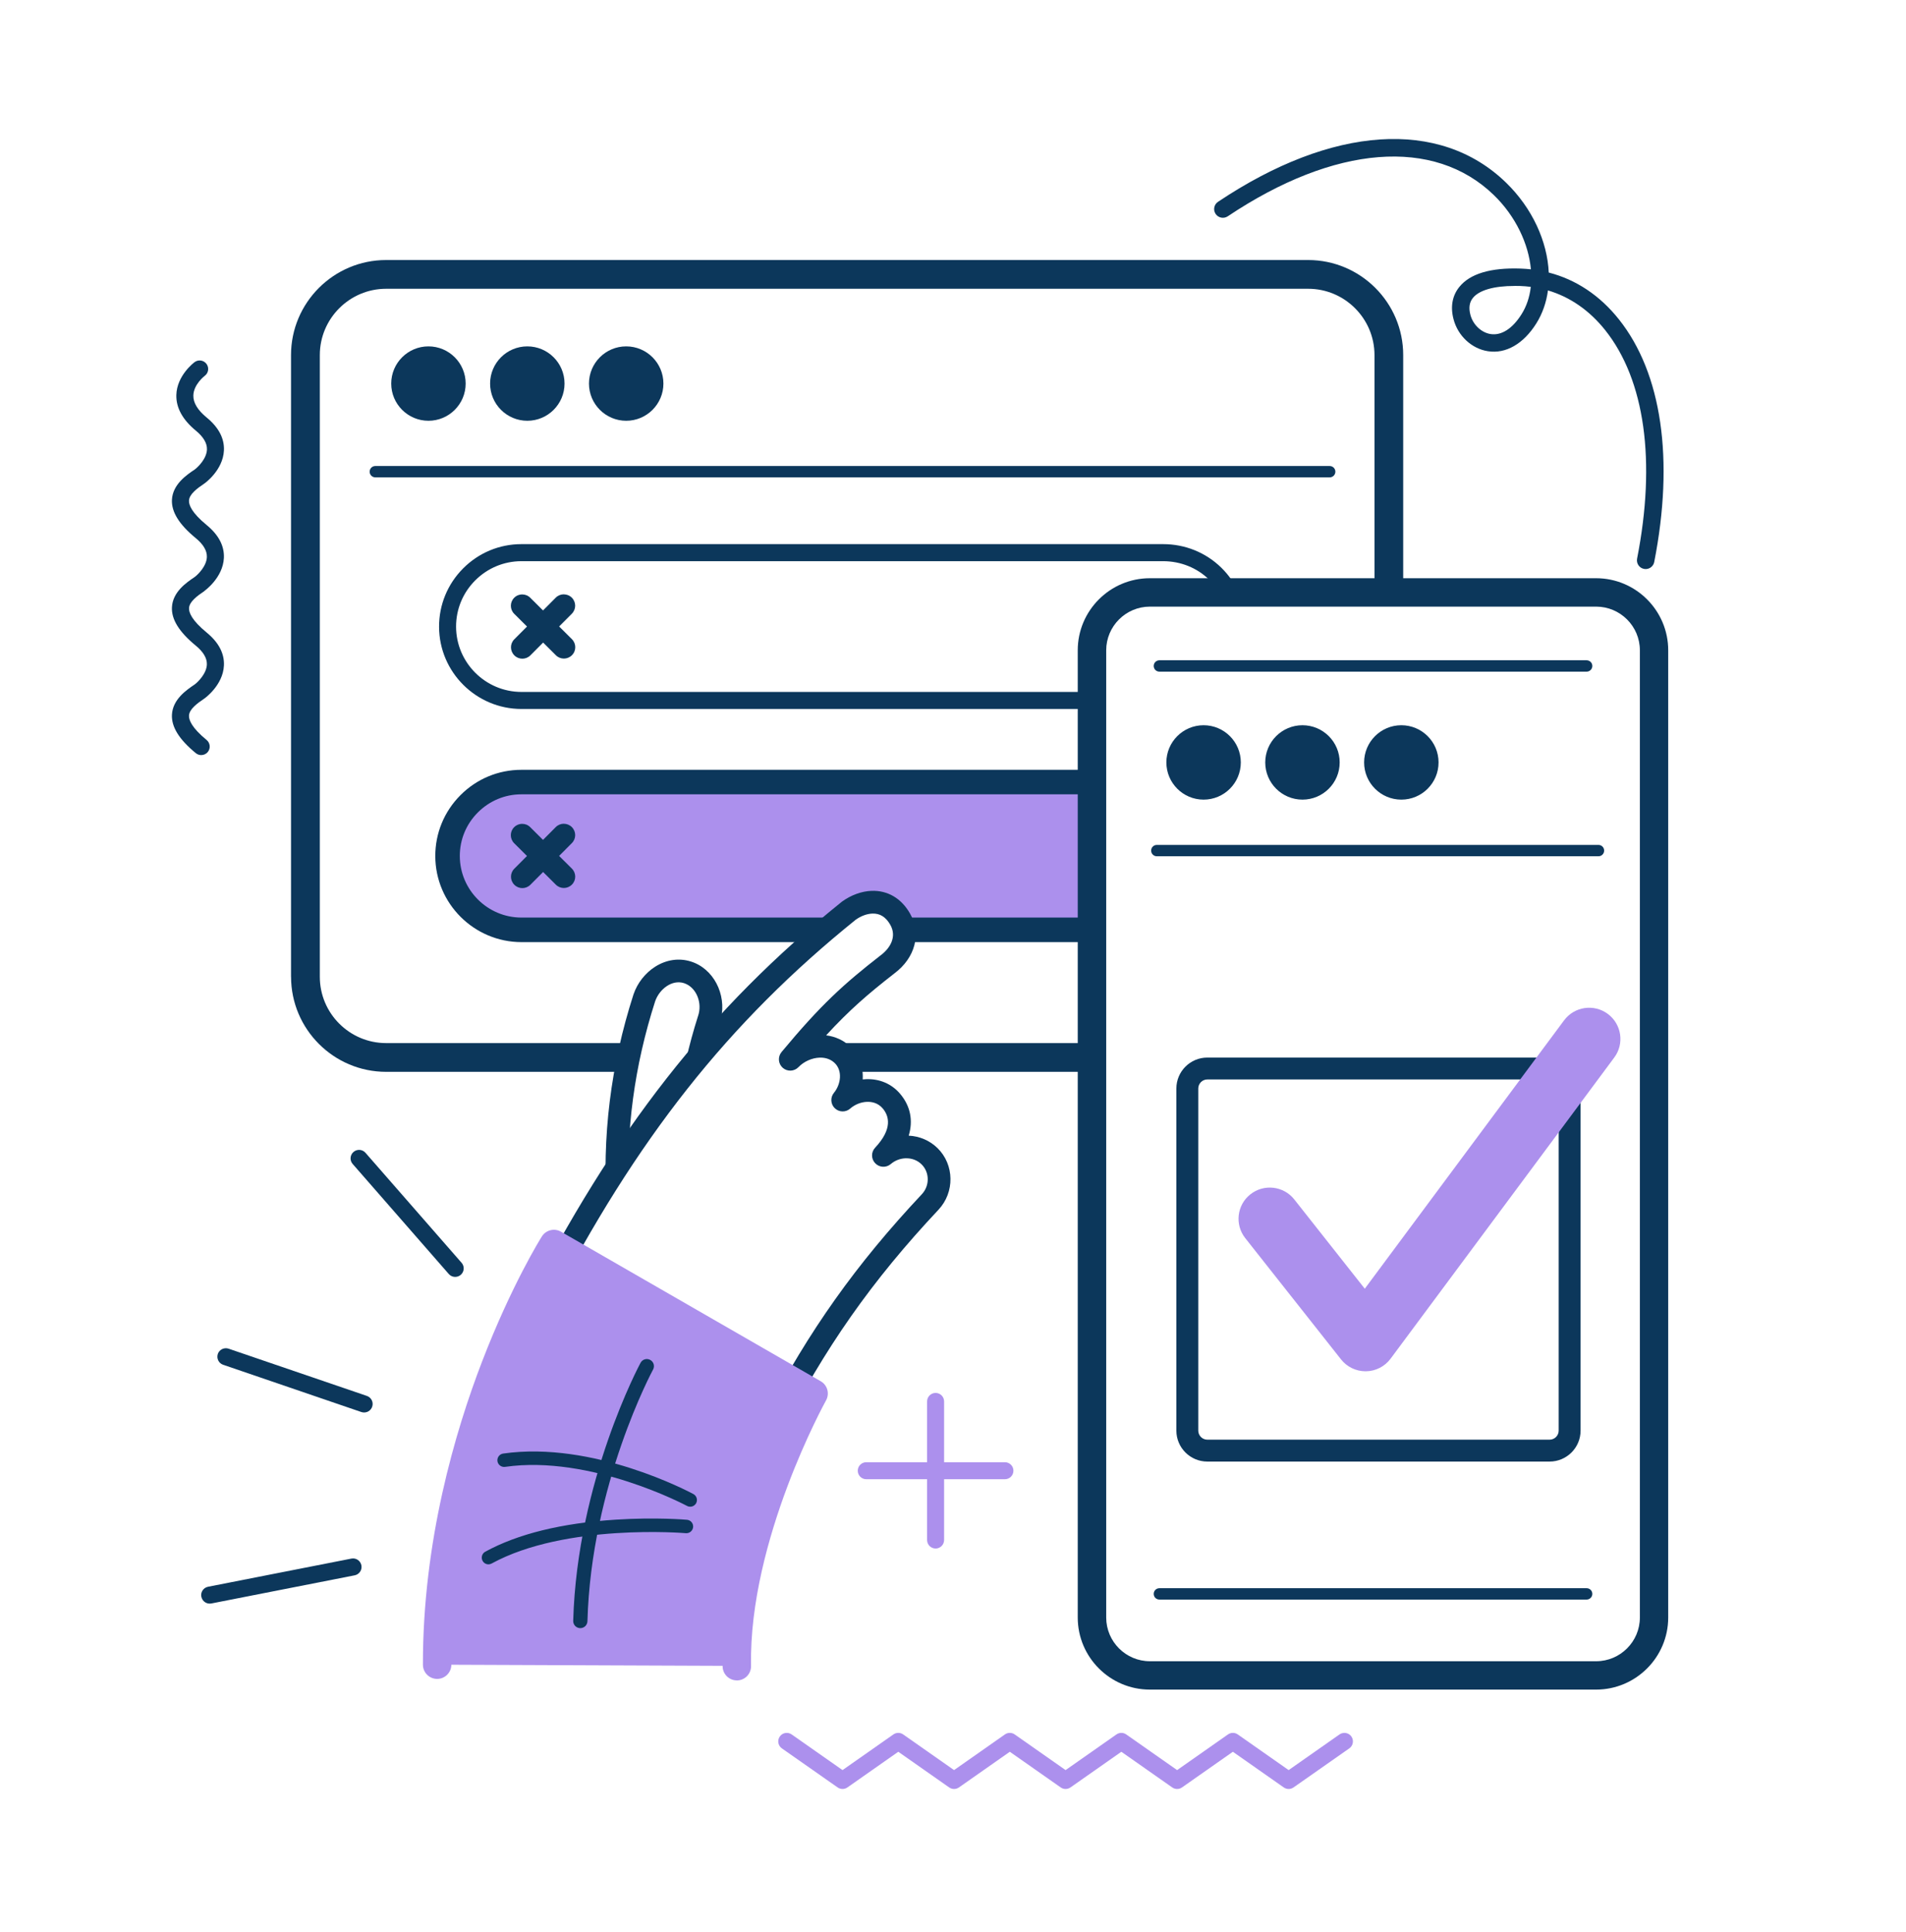 <svg width="521" height="528" viewBox="0 0 521 528" fill="none" xmlns="http://www.w3.org/2000/svg">
<rect width="521" height="528" fill="white"/>
<g clip-path="url(#clip0_1572_126)">
<path d="M363.453 127.377H102.596C101.734 127.377 101.042 128.068 101.042 128.93C101.042 129.791 101.734 130.483 102.596 130.483H363.464C364.326 130.483 365.018 129.791 365.018 128.93C365.018 128.068 364.326 127.377 363.464 127.377H363.453Z" fill="#0C375B"/>
<path d="M127.287 104.843C127.287 110.454 122.728 115.011 117.114 115.011C111.5 115.011 106.94 110.454 106.94 104.843C106.94 99.233 111.5 94.676 117.114 94.676C122.728 94.676 127.287 99.233 127.287 104.843Z" fill="#0C375B"/>
<path d="M154.314 104.843C154.314 110.454 149.755 115.011 144.141 115.011C138.527 115.011 133.967 110.454 133.967 104.843C133.967 99.233 138.527 94.676 144.141 94.676C149.755 94.676 154.314 99.233 154.314 104.843Z" fill="#0C375B"/>
<path d="M181.341 104.843C181.341 110.454 176.782 115.011 171.168 115.011C165.554 115.011 160.995 110.454 160.995 104.843C160.995 99.233 165.554 94.676 171.168 94.676C176.782 94.676 181.341 99.233 181.341 104.843Z" fill="#0C375B"/>
<path d="M79.55 266.992V97.056C79.55 82.729 91.209 71.076 105.545 71.076H357.566C371.902 71.076 383.561 82.729 383.561 97.056V266.992C383.561 281.319 371.902 292.972 357.566 292.972H105.557C91.221 292.972 79.562 281.319 79.562 266.992H79.55ZM105.557 78.931C95.565 78.931 87.421 87.059 87.421 97.056V266.992C87.421 276.989 95.553 285.116 105.557 285.116H357.578C367.57 285.116 375.713 276.989 375.713 266.992V97.056C375.713 87.07 367.581 78.931 357.578 78.931H105.557Z" fill="#0C375B"/>
<path d="M317.928 148.732C323.939 148.732 329.575 151.011 333.817 155.148C338.093 159.319 340.452 164.919 340.463 170.904C340.475 176.923 338.15 182.624 333.908 186.977C329.632 191.352 323.973 193.778 317.973 193.789H142.553C130.157 193.789 120.04 183.712 120.017 171.312C120.006 165.304 122.342 159.648 126.584 155.375C130.837 151.101 136.485 148.744 142.496 148.732H317.928ZM317.973 189.131C322.702 189.131 327.182 187.204 330.574 183.724C333.953 180.255 335.813 175.71 335.802 170.915C335.802 166.188 333.931 161.768 330.562 158.481C327.205 155.193 322.714 153.391 317.928 153.391H142.507C137.744 153.402 133.264 155.273 129.884 158.662C126.505 162.051 124.656 166.54 124.667 171.301C124.69 181.128 132.708 189.131 142.553 189.131H317.973Z" fill="#0C375B"/>
<path d="M154.11 162.459C154.904 162.459 155.698 162.753 156.31 163.365C157.524 164.578 157.524 166.539 156.31 167.752L144.98 179.132C143.766 180.345 141.804 180.357 140.591 179.132C139.377 177.92 139.366 175.959 140.579 174.746L151.91 163.365C152.511 162.753 153.305 162.459 154.098 162.447L154.11 162.459Z" fill="#0C375B"/>
<path d="M142.746 162.482C143.539 162.482 144.333 162.777 144.946 163.389L156.333 174.713C157.546 175.925 157.558 177.886 156.333 179.099C155.119 180.312 153.157 180.323 151.944 179.099L140.557 167.776C139.343 166.563 139.343 164.602 140.557 163.389C141.158 162.777 141.952 162.482 142.757 162.471L142.746 162.482Z" fill="#0C375B"/>
<path d="M142.598 254.172H317.973C329.122 254.149 338.161 244.764 338.138 233.621C338.115 222.479 329.031 213.74 317.882 213.774H142.507C131.358 213.796 122.319 222.887 122.342 234.018C122.365 245.16 131.46 254.194 142.598 254.172V254.172Z" fill="#AC90ED"/>
<path d="M317.928 210.418C324.211 210.418 330.108 212.798 334.543 217.128C339.012 221.492 341.484 227.341 341.495 233.61C341.507 239.901 339.08 245.863 334.645 250.397C330.176 254.976 324.256 257.504 317.984 257.515H142.553C129.589 257.515 119.019 246.974 118.985 234.018C118.974 227.738 121.412 221.821 125.858 217.355C130.304 212.889 136.213 210.429 142.496 210.418H317.928ZM317.973 250.816C322.43 250.816 326.649 248.991 329.836 245.715C333.034 242.44 334.792 238.144 334.781 233.621C334.758 224.36 327.352 217.117 317.928 217.117H142.507C138.016 217.117 133.797 218.897 130.61 222.082C127.423 225.278 125.676 229.506 125.688 233.995C125.71 243.267 133.275 250.805 142.541 250.805H317.973V250.816Z" fill="#0C375B"/>
<path d="M154.11 225.166C154.904 225.166 155.698 225.46 156.31 226.072C157.524 227.285 157.535 229.246 156.31 230.459L144.98 241.84C143.766 243.052 141.804 243.064 140.591 241.84C139.377 240.627 139.366 238.666 140.579 237.453L151.921 226.072C152.522 225.46 153.316 225.166 154.11 225.154V225.166Z" fill="#0C375B"/>
<path d="M142.746 225.189C143.539 225.189 144.333 225.484 144.934 226.096L156.321 237.42C157.535 238.632 157.546 240.593 156.321 241.806C155.108 243.019 153.146 243.03 151.932 241.806L140.545 230.483C139.332 229.27 139.32 227.309 140.545 226.096C141.158 225.484 141.94 225.189 142.746 225.178V225.189Z" fill="#0C375B"/>
<path d="M213.721 477.892L228.964 488.569C229.769 489.136 230.836 489.136 231.641 488.569L245.546 478.821L259.45 488.569C260.256 489.136 261.322 489.136 262.127 488.569L276.032 478.821L289.937 488.569C290.742 489.136 291.808 489.136 292.613 488.569L306.518 478.821L320.423 488.569C321.228 489.136 322.294 489.136 323.099 488.569L337.004 478.821L350.909 488.569C351.714 489.136 352.78 489.136 353.585 488.569L368.829 477.892C369.883 477.155 370.133 475.704 369.396 474.65C368.942 474.004 368.216 473.664 367.49 473.664C367.025 473.664 366.56 473.8 366.152 474.083L352.247 483.831L338.342 474.083C337.537 473.517 336.471 473.517 335.666 474.083L321.761 483.831L307.856 474.083C307.051 473.517 305.985 473.517 305.18 474.083L291.275 483.831L277.37 474.083C276.565 473.517 275.499 473.517 274.693 474.083L260.789 483.831L246.884 474.083C246.079 473.517 245.013 473.517 244.207 474.083L230.302 483.831L216.398 474.083C215.343 473.346 213.891 473.596 213.154 474.65C212.417 475.704 212.666 477.155 213.721 477.892Z" fill="#AC90ED"/>
<path d="M314.321 161.937H436.3C445.033 161.937 452.121 169.022 452.121 177.75V442.129C452.121 450.857 445.033 457.953 436.289 457.953H314.31C305.577 457.953 298.477 450.868 298.477 442.129V177.75C298.477 169.022 305.566 161.926 314.31 161.926L314.321 161.937Z" fill="white"/>
<path d="M436.288 461.829H314.31C303.445 461.829 294.598 452.988 294.598 442.128V177.749C294.598 166.89 303.445 158.049 314.31 158.049H436.288C447.154 158.049 456 166.89 456 177.749V442.128C456 452.988 447.154 461.829 436.288 461.829ZM314.321 165.813C307.732 165.813 302.378 171.175 302.378 177.749V442.128C302.378 448.714 307.743 454.076 314.321 454.076H436.3C442.889 454.076 448.254 448.714 448.254 442.128V177.749C448.254 171.164 442.889 165.813 436.3 165.813H314.321Z" fill="#0C375B"/>
<path d="M433.703 180.48H316.919C316.057 180.48 315.365 181.172 315.365 182.033C315.365 182.895 316.057 183.586 316.919 183.586H433.703C434.553 183.586 435.257 182.895 435.257 182.033C435.257 181.172 434.565 180.48 433.703 180.48V180.48Z" fill="#0C375B"/>
<path d="M433.703 434.115H316.919C316.057 434.115 315.365 434.807 315.365 435.668C315.365 436.53 316.057 437.221 316.919 437.221H433.703C434.553 437.221 435.257 436.53 435.257 435.668C435.257 434.807 434.565 434.115 433.703 434.115Z" fill="#0C375B"/>
<path d="M55.858 161.541C55.858 161.541 60.939 157.971 61.2 152.518C61.358 149.243 59.771 146.205 56.481 143.507C52.387 140.141 51.605 138.021 51.661 136.831C51.741 135.085 53.873 133.498 55.869 132.161C55.926 132.127 60.95 128.579 61.211 123.138C61.37 119.862 59.782 116.824 56.493 114.127C54.032 112.109 52.807 110.08 52.852 108.119C52.909 105.081 55.903 102.769 55.971 102.723C57.003 101.953 57.207 100.502 56.447 99.47C55.676 98.439 54.224 98.224 53.192 98.983C53 99.13 48.338 102.644 48.202 107.972C48.111 111.451 49.915 114.727 53.544 117.72C55.597 119.409 56.618 121.132 56.572 122.832C56.504 125.371 54.1 127.683 53.249 128.318C50.969 129.848 47.204 132.41 47 136.615C46.841 139.937 48.973 143.36 53.521 147.1C55.574 148.789 56.595 150.512 56.55 152.224C56.481 154.763 54.077 157.075 53.227 157.71C50.969 159.229 47.204 161.779 47 165.996C46.841 169.317 48.973 172.74 53.521 176.481C55.574 178.17 56.595 179.893 56.55 181.593C56.481 184.132 54.077 186.444 53.227 187.079C50.958 188.609 47.204 191.16 47 195.376C46.841 198.698 48.973 202.121 53.521 205.861C53.952 206.213 54.474 206.394 54.996 206.394C55.665 206.394 56.334 206.111 56.799 205.544C57.616 204.546 57.468 203.084 56.481 202.268C52.387 198.902 51.605 196.782 51.661 195.603C51.741 193.857 53.873 192.271 55.869 190.933C55.914 190.899 60.95 187.362 61.211 181.91C61.37 178.634 59.782 175.597 56.493 172.899C52.398 169.532 51.616 167.413 51.673 166.223C51.752 164.477 53.884 162.89 55.88 161.553L55.858 161.541Z" fill="#0C375B"/>
<path d="M423.586 399.499H330.018C325.357 399.499 321.557 395.713 321.557 391.043V297.528C321.557 292.87 325.345 289.072 330.018 289.072H423.586C428.247 289.072 432.047 292.858 432.047 297.528V391.043C432.047 395.701 428.247 399.499 423.586 399.499ZM330.018 295.057C328.657 295.057 327.545 296.168 327.545 297.528V391.043C327.545 392.403 328.657 393.514 330.018 393.514H423.586C424.947 393.514 426.058 392.403 426.058 391.043V297.528C426.058 296.168 424.947 295.057 423.586 295.057H330.018Z" fill="#0C375B"/>
<path d="M373.275 374.821C370.666 374.821 368.194 373.631 366.572 371.579L340.384 338.424C337.469 334.729 338.093 329.356 341.802 326.443C345.499 323.53 350.864 324.153 353.79 327.849L373.059 352.253L427.533 278.904C430.345 275.118 435.699 274.324 439.487 277.136C443.275 279.947 444.069 285.297 441.245 289.071L380.114 371.375C378.537 373.506 376.042 374.787 373.388 374.821H373.263H373.275Z" fill="#AC90ED"/>
<path d="M449.841 155.545C449.694 155.545 449.535 155.533 449.376 155.499C448.083 155.25 447.244 153.992 447.494 152.7C452.722 126.051 449.626 103.879 438.795 90.266C434.485 84.848 429.154 81.164 423.132 79.384C422.69 82.637 421.646 85.698 419.945 88.407C416.44 93.995 411.62 96.772 406.721 96.001C402.275 95.321 398.487 91.785 397.307 87.206C396.434 83.85 396.978 80.824 398.884 78.455C401.787 74.828 407.424 73.127 415.658 73.411C416.599 73.445 417.54 73.513 418.47 73.615C417.835 66.621 414.285 59.094 408.365 53.348C391.988 37.444 364.779 39.609 335.598 59.129C334.509 59.854 333.023 59.571 332.286 58.471C331.549 57.383 331.843 55.898 332.944 55.161C364.133 34.293 393.564 32.332 411.677 49.924C418.879 56.918 422.962 66.02 423.347 74.499C430.776 76.403 437.32 80.745 442.537 87.308C454.253 102.032 457.678 125.575 452.178 153.618C451.951 154.751 450.953 155.545 449.841 155.545V155.545ZM414.013 78.16C408.342 78.16 404.316 79.316 402.604 81.447C401.651 82.638 401.435 84.134 401.923 86.027C402.626 88.747 404.906 90.912 407.458 91.309C410.429 91.762 413.435 89.835 415.919 85.879C417.302 83.68 418.13 81.141 418.436 78.409C417.472 78.285 416.497 78.205 415.51 78.171C415 78.16 414.501 78.149 414.025 78.149L414.013 78.16Z" fill="#0C375B"/>
<path d="M436.935 230.945H316.215C315.353 230.945 314.661 231.637 314.661 232.498C314.661 233.36 315.353 234.051 316.215 234.051H436.935C437.797 234.051 438.488 233.36 438.488 232.498C438.488 231.637 437.797 230.945 436.935 230.945Z" fill="#0C375B"/>
<path d="M339.171 208.4C339.171 214.022 334.611 218.568 328.997 218.568C323.383 218.568 318.824 214.011 318.824 208.4C318.824 202.789 323.383 198.232 328.997 198.232C334.611 198.232 339.171 202.778 339.171 208.4Z" fill="#0C375B"/>
<path d="M366.197 208.4C366.197 214.022 361.638 218.568 356.024 218.568C350.41 218.568 345.851 214.011 345.851 208.4C345.851 202.789 350.41 198.232 356.024 198.232C361.638 198.232 366.197 202.778 366.197 208.4Z" fill="#0C375B"/>
<path d="M393.224 208.4C393.224 214.022 388.665 218.568 383.051 218.568C377.437 218.568 372.877 214.011 372.877 208.4C372.877 202.789 377.437 198.232 383.051 198.232C388.665 198.232 393.224 202.778 393.224 208.4Z" fill="#0C375B"/>
<path d="M193.771 278.632C195.382 273.837 193.374 268.068 188.645 266.05C183.416 263.817 177.848 267.637 176.124 272.715C169.999 291.736 167.64 310.846 168.967 330.785C175.148 330.218 181.33 329.674 187.511 329.164C186.411 311.776 188.463 295.238 193.771 278.632V278.632Z" fill="white"/>
<path d="M166.96 333.154C166.324 332.61 165.927 331.827 165.882 331C164.521 310.619 166.914 291.248 173.175 271.774C173.175 271.752 173.175 271.74 173.197 271.729C174.241 268.668 176.396 265.937 179.106 264.225C182.157 262.298 185.605 261.799 188.826 262.808C189.178 262.921 189.541 263.046 189.881 263.194C195.847 265.733 198.909 273.089 196.743 279.595C191.559 295.839 189.552 311.991 190.629 328.96C190.731 330.649 189.473 332.111 187.794 332.247C181.828 332.746 175.602 333.29 169.285 333.868C168.865 333.902 168.457 333.868 168.071 333.732C167.674 333.607 167.311 333.403 166.982 333.131L166.96 333.154ZM190.811 277.691C190.811 277.691 190.822 277.657 190.834 277.646C191.99 274.189 190.437 270.187 187.431 268.906C187.272 268.838 187.114 268.782 186.955 268.725C183.62 267.671 180.195 270.448 179.084 273.69C173.402 291.384 171.042 308.987 171.904 327.395C176.101 327.021 180.229 326.659 184.267 326.307C183.552 309.645 185.707 293.708 190.822 277.668L190.811 277.691Z" fill="#0C375B"/>
<path d="M254.063 316.038C250.661 312.716 245.115 312.694 241.474 315.822C246.09 310.903 247.394 305.417 243.663 300.996C240.17 296.847 234.011 297.448 230.325 300.701C233.331 297.074 233.705 291.452 230.132 288.199C226.129 284.549 219.63 285.784 216.001 289.559C226.56 276.841 232.764 271.241 242.54 263.636C246.737 260.53 248.585 255.678 246.011 251.212C242.506 245.125 236.257 245.885 232.015 248.934C195.268 278.53 169.829 311.719 145.989 358.748C167.754 368.938 189.235 379.673 210.455 390.962C222.704 366.853 235.701 348.286 254.222 328.574C257.545 325.026 257.477 319.404 254.063 316.049V316.038Z" fill="white"/>
<path d="M209.003 393.683C187.942 382.484 166.302 371.659 144.685 361.536C143.925 361.185 143.335 360.528 143.063 359.734C142.791 358.941 142.848 358.068 143.233 357.32C167.788 308.896 193.76 275.752 230.087 246.497C230.132 246.463 230.178 246.429 230.223 246.395C232.673 244.638 235.52 243.606 238.219 243.504C242.619 243.346 246.351 245.522 248.721 249.648C251.919 255.213 250.196 261.81 244.445 266.095C237.357 271.615 232.208 276.036 225.822 282.996C228.261 283.302 230.484 284.299 232.242 285.897C234.828 288.255 236.03 291.622 235.814 295.045C236.132 295.011 236.438 294.988 236.756 294.977C240.453 294.841 243.754 296.269 246.056 298.989C248.891 302.345 249.64 306.335 248.392 310.415C251.375 310.562 254.142 311.741 256.263 313.816C260.891 318.35 261.004 325.91 256.513 330.682C238.298 350.077 225.357 368.519 213.256 392.356C212.882 393.105 212.213 393.66 211.419 393.909C211.146 394 210.874 394.045 210.602 394.057C210.058 394.079 209.513 393.955 209.026 393.694L209.003 393.683ZM243.504 318.168C242.256 319.245 240.374 319.154 239.24 317.964C238.094 316.774 238.083 314.904 239.217 313.702C244.048 308.545 243.016 305.031 241.304 302.991C239.965 301.404 238.219 301.132 236.983 301.177C235.327 301.234 233.66 301.914 232.401 303.013C231.187 304.09 229.35 304.045 228.182 302.911C227.025 301.789 226.923 299.953 227.955 298.706C229.837 296.428 230.416 292.619 228.057 290.465C226.73 289.253 225.119 289.049 223.996 289.094C221.921 289.173 219.721 290.159 218.258 291.69C217.101 292.891 215.195 292.97 213.948 291.86C212.7 290.749 212.564 288.844 213.63 287.564C224.393 274.608 230.665 268.951 240.657 261.176C240.68 261.164 240.703 261.142 240.714 261.13C243.243 259.26 245.262 256.075 243.334 252.742C242.12 250.623 240.521 249.636 238.446 249.716C236.971 249.772 235.361 250.362 233.909 251.393C199.068 279.47 173.923 311.277 150.231 357.286C170.033 366.614 189.824 376.51 209.15 386.734C221.127 363.69 234.056 345.52 251.976 326.432C254.165 324.108 254.131 320.435 251.897 318.248C250.751 317.126 249.197 316.547 247.508 316.604C246.033 316.661 244.615 317.216 243.504 318.168V318.168Z" fill="#0C375B"/>
<path d="M201.404 455.346C201.404 455.346 139.967 455.097 119.484 455.018C119.393 390.975 151.422 340.023 151.422 340.023L222.409 380.898C222.409 380.898 200.781 419.505 201.416 455.346C201.416 455.562 201.416 455.346 201.416 455.346H201.404Z" fill="#AC90ED"/>
<path d="M133.661 427.587C132.969 427.644 132.266 427.293 131.914 426.635C131.427 425.74 131.756 424.629 132.64 424.141C141.543 419.267 153.543 416.32 168.298 415.379C179.22 414.677 187.454 415.379 187.794 415.413C188.804 415.504 189.552 416.388 189.462 417.408C189.371 418.417 188.475 419.165 187.465 419.075C187.137 419.041 154.564 416.332 134.398 427.361C134.16 427.485 133.911 427.565 133.65 427.587H133.661Z" fill="#0C375B"/>
<path d="M188.792 411.831C188.452 411.854 188.1 411.786 187.783 411.616C187.522 411.479 161.436 397.594 138.061 400.949C137.063 401.097 136.122 400.394 135.975 399.396C135.838 398.387 136.53 397.458 137.54 397.311C162.151 393.785 188.429 407.784 189.541 408.385C190.437 408.872 190.766 409.983 190.289 410.879C189.983 411.445 189.405 411.797 188.804 411.842L188.792 411.831Z" fill="#0C375B"/>
<path d="M201.393 459.324H201.495C203.605 459.279 205.283 457.567 205.294 455.47C205.294 455.436 205.294 455.402 205.294 455.368V455.266C204.682 420.932 225.585 383.175 225.789 382.79C226.821 380.942 226.186 378.596 224.337 377.542L153.35 336.667C151.535 335.625 149.233 336.203 148.122 337.96C147.781 338.492 139.82 351.256 131.79 372.112C124.384 391.348 115.549 421.34 115.605 455.028C115.605 457.159 117.341 458.894 119.473 458.905H119.495C121.639 458.905 123.374 457.159 123.374 455.017C123.329 422.61 131.835 393.672 138.969 375.093C144.458 360.811 150.004 350.303 152.817 345.316L217.214 382.393C211.918 392.731 196.981 424.73 197.525 455.414C197.525 455.414 197.525 455.414 197.525 455.425V455.516C197.571 457.624 199.295 459.302 201.393 459.313V459.324Z" fill="#AC90ED"/>
<path d="M158.624 445.031C159.679 445.031 160.541 444.203 160.575 443.149C161.607 405.777 178.347 374.651 178.517 374.345C179.027 373.404 178.687 372.225 177.735 371.715C176.793 371.205 175.614 371.545 175.103 372.486C174.933 372.803 157.751 404.746 156.685 443.036C156.651 444.112 157.501 444.997 158.567 445.031C158.579 445.031 158.601 445.031 158.613 445.031H158.624Z" fill="#0C375B"/>
<path d="M96.62 314.881C97.595 314.031 99.058 314.133 99.909 315.108L126.176 345.169C127.026 346.143 126.924 347.606 125.949 348.456C125.847 348.546 125.733 348.626 125.62 348.694C124.667 349.261 123.42 349.09 122.671 348.229L96.404 318.157C95.553 317.194 95.656 315.72 96.631 314.87L96.62 314.881Z" fill="#0C375B"/>
<path d="M55.03 436.45C54.78 435.191 55.608 433.967 56.867 433.718L96.052 426.021C97.311 425.772 98.536 426.588 98.786 427.858C98.978 428.844 98.513 429.807 97.708 430.295C97.481 430.431 97.232 430.533 96.96 430.589L57.774 438.286C56.516 438.535 55.291 437.719 55.041 436.45H55.03Z" fill="#0C375B"/>
<path d="M59.532 370.095C59.952 368.882 61.268 368.236 62.492 368.644L100.283 381.554C101.508 381.974 102.154 383.289 101.734 384.513C101.542 385.057 101.19 385.476 100.736 385.748C100.169 386.088 99.455 386.19 98.786 385.964L60.995 373.042C59.782 372.634 59.135 371.307 59.544 370.083L59.532 370.095Z" fill="#0C375B"/>
<path d="M274.693 399.679H258.067V383.062C258.067 381.77 257.023 380.738 255.742 380.738C254.46 380.738 253.417 381.781 253.417 383.062V399.679H236.79C235.508 399.679 234.465 400.722 234.465 402.003C234.465 403.284 235.508 404.327 236.79 404.327H253.417V420.944C253.417 422.225 254.46 423.268 255.742 423.268C257.023 423.268 258.067 422.225 258.067 420.944V404.327H274.693C275.975 404.327 277.018 403.284 277.018 402.003C277.018 400.722 275.975 399.679 274.693 399.679Z" fill="#AC90ED"/>
</g>
<defs>
<clipPath id="clip0_1572_126">
<rect width="409" height="451" fill="white" transform="translate(47 38)"/>
</clipPath>
</defs>
</svg>
